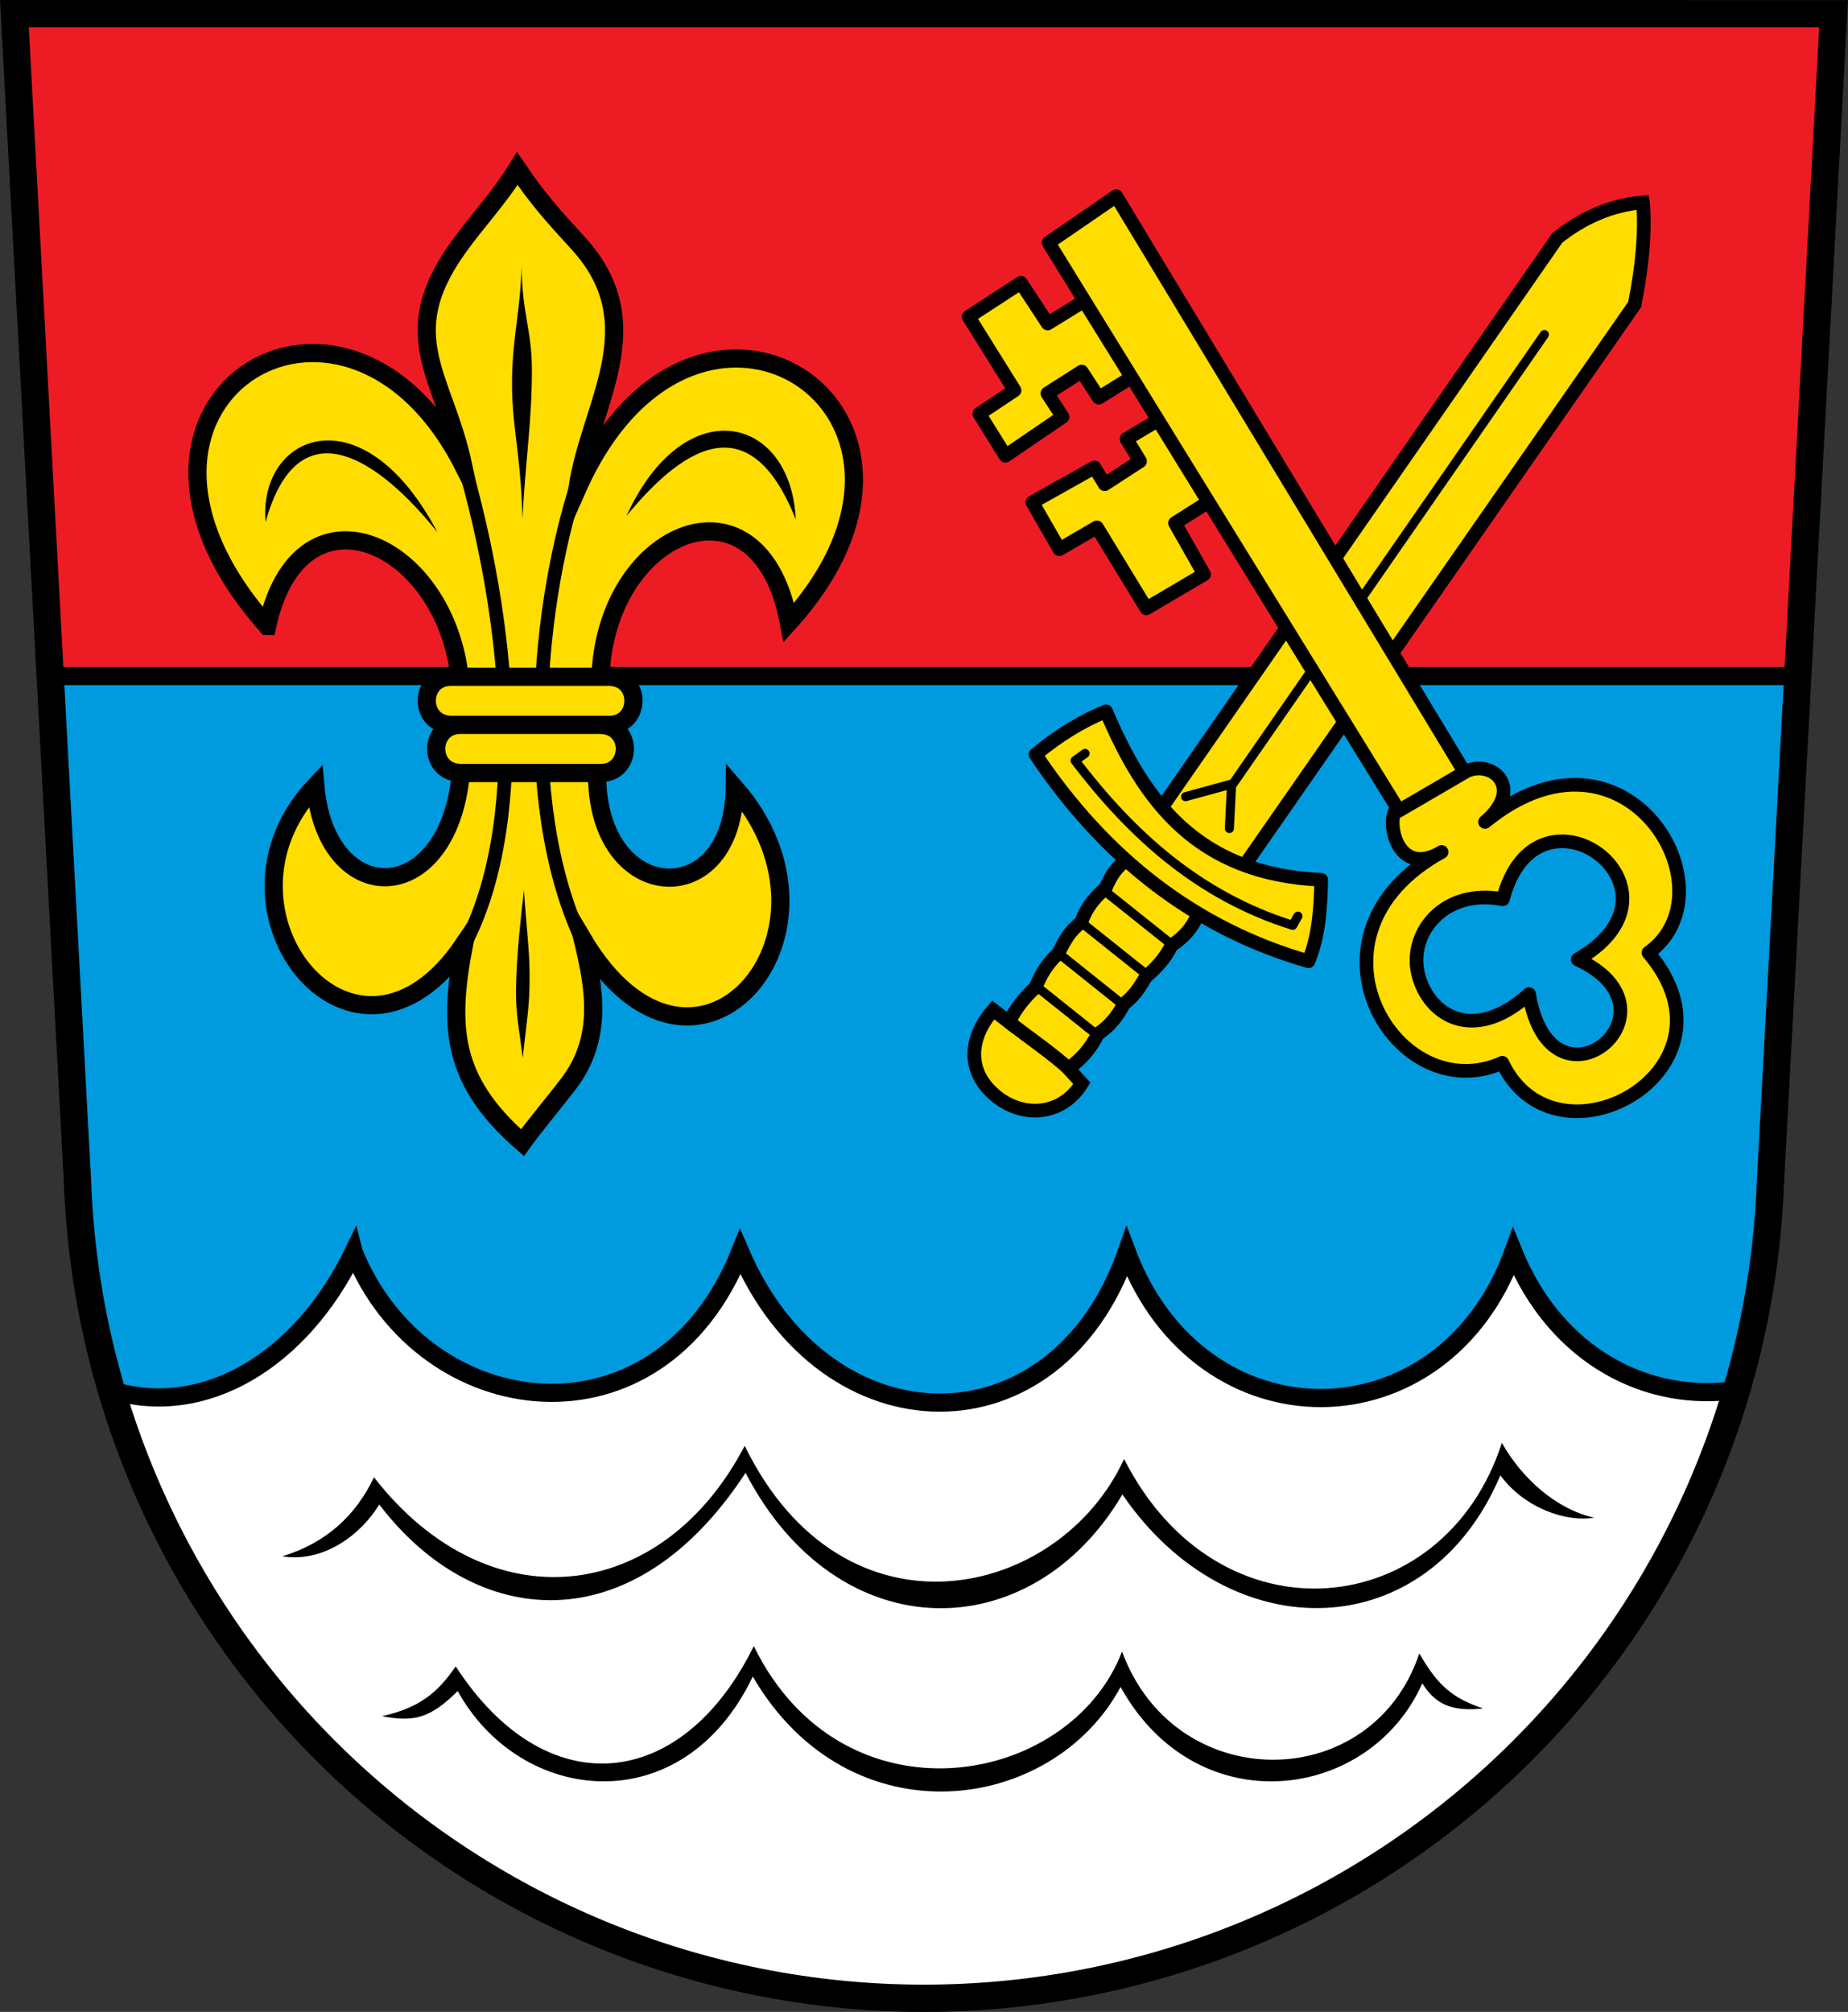 <?xml version="1.0" encoding="UTF-8"?>
<!-- Created with Inkscape (http://www.inkscape.org/) -->
<svg width="203.17mm" height="221.12mm" version="1.1" viewBox="0 0 203.17 221.12" xmlns="http://www.w3.org/2000/svg">
 <rect x="0" y="0" width="203.17" height="221.12" fill="#333333" stroke="none"/>
 <title>Wappen der Gemeinde Münsing</title>
 <g transform="translate(-4.25 -38.273)">
  <path d="m5.834 39.773 6.942 128.43c0.863 23.453 10.557 45.766 27.211 62.42 17.463 17.464 41.149 27.275 65.846 27.275 24.697 3e-5 48.383-9.811 65.846-27.274 16.65-16.65 26.344-38.956 27.211-62.402l6.943-128.44v-0.009z" fill="#ed1c24"/>
  <path d="m9.769 112.57 3.007 55.626c0.863 23.453 10.557 45.766 27.211 62.42 17.463 17.464 41.149 27.275 65.846 27.275 24.697 3e-5 48.383-9.811 65.846-27.274 16.65-16.65 26.344-38.956 27.211-62.402l3.008-55.645z" fill="#009bdf"/>
  <g stroke-width="2">
   <path d="m9.733 112.57h192.3" fill="none" stroke="#00ab4e"/>
   <path d="m9.769 112.57 3.007 55.626c0.863 23.453 10.557 45.766 27.211 62.42 17.463 17.464 41.149 27.275 65.846 27.275 24.697 3e-5 48.383-9.811 65.846-27.274 16.65-16.65 26.344-38.956 27.211-62.402l3.008-55.645z" fill="none" stroke="#000" stroke-linecap="square" stroke-miterlimit="8"/>
   <path d="m43.128 175.87c-5.816 11.992-16.472 18.304-26.615 15.21 4.36 14.801 12.367 28.427 23.475 39.535 17.463 17.464 41.149 27.275 65.846 27.275 24.697 3e-5 48.383-9.811 65.846-27.274 11.119-11.119 19.13-24.763 23.487-39.583-9.49 1.444-19.766-3.446-24.539-15.162-7.719 21.3-34.424 21.511-42.5 0-7.763 22.21-33.082 21.937-42.5 0-8.842 22.156-34.78 19.073-42.5 0z" fill="#fff" stroke="#000" stroke-linecap="round"/>
  </g>
  <path d="m35.285 209.32c4.837-1.46 8.093-4.509 10.083-8.684 12.633 16.239 31.685 13.91 40.755-3.457 10.937 22.345 34.624 16.873 41.711 1.445 10.397 20.527 35.191 17.925 41.534-1.779 2.182 3.909 6.003 7.31 10.139 8.228-3.056 0.529-7.672-1.052-10.307-4.658-7.905 18.755-29.705 19.42-41.554 2.102-9.964 16.925-31.242 17.195-41.432-2.369-12.36 18.929-29.812 17.21-40.266 3.48-2.376 3.839-6.598 6.377-10.662 5.693z" stroke-width="0"/>
  <path d="m46.253 226.89c3.969-0.893 6.012-2.43 8.101-5.471 9.916 15.294 24.876 13.816 32.768-2.229 9.78 19.983 34.773 15.55 40.488 0.595 5.82 15.897 27.513 15.752 32.681 0.205 2.065 3.626 3.744 4.947 7.015 6.054-3.194 0.34-5.178-0.296-6.687-2.768-5.757 12.991-24.78 15.545-33.172 0.401-7.432 13.901-29.787 17.101-40.437-1.141-7.696 16.094-25.534 14.091-32.442 1.59-2.987 2.988-4.822 3.448-8.315 2.763z" stroke-width="0"/>
  <g stroke="#000">
   <g>
    <path d="m33.623 107.07c-21.768-24.558 8.413-43.427 21.545-17.67-2.106-9.761-7.494-14.124-0.638-23.795 2.17-3.06 4.541-5.476 6.591-8.805 2.232 3.297 3.862 5.111 6.675 8.181 8.242 8.996 1.325 17.672-0.061 26.97 12.87-28.907 44.479-8.727 23.246 14.741-3.498-18.83-23.555-8.803-20.398 11.034-4.456 19.715 14.277 22.564 14.445 7.109 13.994 16.03-4.482 37.216-16.725 16.631 1.338 5.495 2.268 10.936-1.573 15.952-1.818 2.374-3.495 4.303-5.042 6.443-7.907-6.891-8.123-12.828-6.426-21.828-11.952 17.728-29.271-3.722-16.347-17.387 1.337 15.234 17.987 13.424 15.954-7.46 1.333-17.998-17.343-28.007-21.246-10.116z" fill="#fd0" stroke-miterlimit="12" stroke-width="2"/>
    <path d="m68.397 89.31c-5.393 15.22-7.206 38.896 0.472 53.578" fill="none" stroke-width="1.5"/>
    <path d="m55.073 88.649c5.229 17.796 7.497 40.727-0.189 54.24" fill="none" stroke-width="1.5"/>
   </g>
   <path d="m53.845 112.65h17.292c3.72 0 3.595 5.292 0.094 5.292h-17.292c-3.712 0-3.646-5.292-0.094-5.292z" fill="#fd0" stroke-linecap="round" stroke-miterlimit="8" stroke-width="2"/>
   <path d="m54.884 117.94h15.308c3.72 0 3.595 5.292 0.094 5.292h-15.308c-3.712 0-3.646-5.292-0.094-5.292z" fill="#fd0" stroke-linecap="round" stroke-miterlimit="8" stroke-width="2"/>
  </g>
  <g>
   <g stroke-width="0">
    <path d="m73.121 94.98c6.426-13.992 18.105-11.006 18.615 0.378-5.249-13.194-12.861-7.358-18.615-0.378z"/>
    <path d="m52.345 96.775c-8.221-15.598-19.712-10.817-18.899-1.134 3.643-13.005 12.483-6.885 18.899 1.134z"/>
    <path d="m61.593 67.576c-0.144 4.809-0.933 7.488-1.039 11.906-0.133 5.532 0.945 8.252 1.134 15.781 0.328-6.331 1.062-10.961 1.039-16.442-0.018-4.302-1.062-5.963-1.134-11.245z"/>
   </g>
   <path d="m61.86 136.09c-0.428 3.537-0.744 6.787-0.85 9.732-0.133 3.687 0.189 4.556 0.709 8.724 0.469-4.457 0.779-5.606 0.756-9.259-0.018-2.868-0.401-5.44-0.614-9.197z"/>
  </g>
  <g fill="#fd0" stroke="#000" stroke-width="1.5">
   <path d="m123.44 71.357-4.009 2.472-2.94-4.477-5.746 3.742 5.045 8.079-3.875 2.578 2.873 4.61 6.281-4.276-1.67-2.572 3.775-2.405 1.871 2.873 3.608-2.238z" stroke-linejoin="round"/>
   <path d="m184.88 60.517c-3.486 0.273-6.732 1.738-9.438 3.925l-43.257 62.288-3.97 5.943c-1.251 0.989-1.729 1.634-2.421 3.21-1.21 1.066-2.103 2.103-2.68 3.76-1.264 0.982-1.727 1.829-2.497 3.391-1.187 1.125-1.836 2.119-2.51 3.742-1.218 1.118-2.235 2.369-2.92 3.842l-1.745-1.344c-3.043 3.53-2.637 7.231 0.533 9.638 3.015 2.29 7.114 1.856 9.216-1.567l-1.489-1.645c1.336-0.926 2.447-2.152 3.249-3.79 1.22-0.805 2.146-1.904 2.832-3.243 1.196-1.048 1.549-1.511 2.441-3.034 1.198-1.028 2.153-2.063 2.817-3.448 1.395-0.905 2.317-2 2.821-3.261l4.995-5.231 43.11-61.958c0.779-3.976 1.2-7.774 0.913-11.217z"/>
   <path d="m118.1 121.2c2.415-2.003 4.98-3.631 7.751-4.744 4.146 9.77 9.981 17.912 23.653 18.508-0.061 3.188-0.285 6.294-1.403 8.954-12.452-3.577-22.359-11.302-30.001-22.718z" stroke-linejoin="round"/>
  </g>
  <g fill="none" stroke="#000">
   <g>
    <path d="m115.16 150.59c2.287 1.792 4.772 3.452 6.885 5.39" stroke-width="1.5"/>
    <g>
     <path d="m118.01 146.54 6.832 5.455"/>
     <path d="m120.77 143.16 6.832 5.455"/>
     <path d="m123.16 139.68 6.832 5.455"/>
     <path d="m126.02 136.45 6.832 5.455"/>
    </g>
   </g>
   <g stroke-linecap="round">
    <path d="m123.54 121.08-1.094 0.787c6.191 8.123 13.566 14.861 23.926 18.106l0.571-1.009" stroke-linejoin="round"/>
    <path d="m174.04 75.041-34.396 49.609-0.236 4.678"/>
    <path d="m139.6 124.46-5.008 1.37"/>
   </g>
  </g>
  <g stroke="#000">
   <g stroke-width="1.5">
    <path d="m137.11 93.436-3.679 2.329 3.198 5.63-6.35 3.736-5.434-8.898-4.129 2.403-2.97-5.158 6.831-3.831 1.122 1.845 3.892-2.528-1.49-2.443 3.479-2.076z" fill="#fd0" stroke-linejoin="round"/>
    <path d="m126.97 59.839-7.437 5.103 38.353 62.166c-1.343 0.907-0.229 7.856 4.86 4.801-16.631 9.168-4.921 28.414 6.668 23.17 5.938 12.485 27.03 0.788 16.064-12.095 9.483-6.753-2.466-27.061-17.965-14.375 4.458-3.783 0.675-7.046-2.257-5.469zm49.153 70.9c5.473 0.131 10.617 7.796 1.579 12.981 12.218 5.683-2.98 18.088-5.345 3.809-6.391 5.748-11.404 2.015-12.27-2.543-0.809-4.26 2.924-9.107 9.396-7.88 1.216-4.697 3.967-6.43 6.639-6.367z" fill="#fd0" stroke-linejoin="round"/>
    <path d="m157.91 127.45 7.375-4.301" fill="none" stroke-linecap="round"/>
   </g>
   <path d="m5.833 39.773 6.942 128.43c0.863 23.453 10.557 45.766 27.211 62.42 17.463 17.464 41.149 27.275 65.846 27.275 24.697 3e-5 48.383-9.811 65.846-27.274 16.65-16.65 26.344-38.956 27.211-62.402l6.943-128.44z" fill="none" stroke-linecap="square" stroke-miterlimit="8" stroke-width="3"/>
  </g>
 </g>
</svg>

